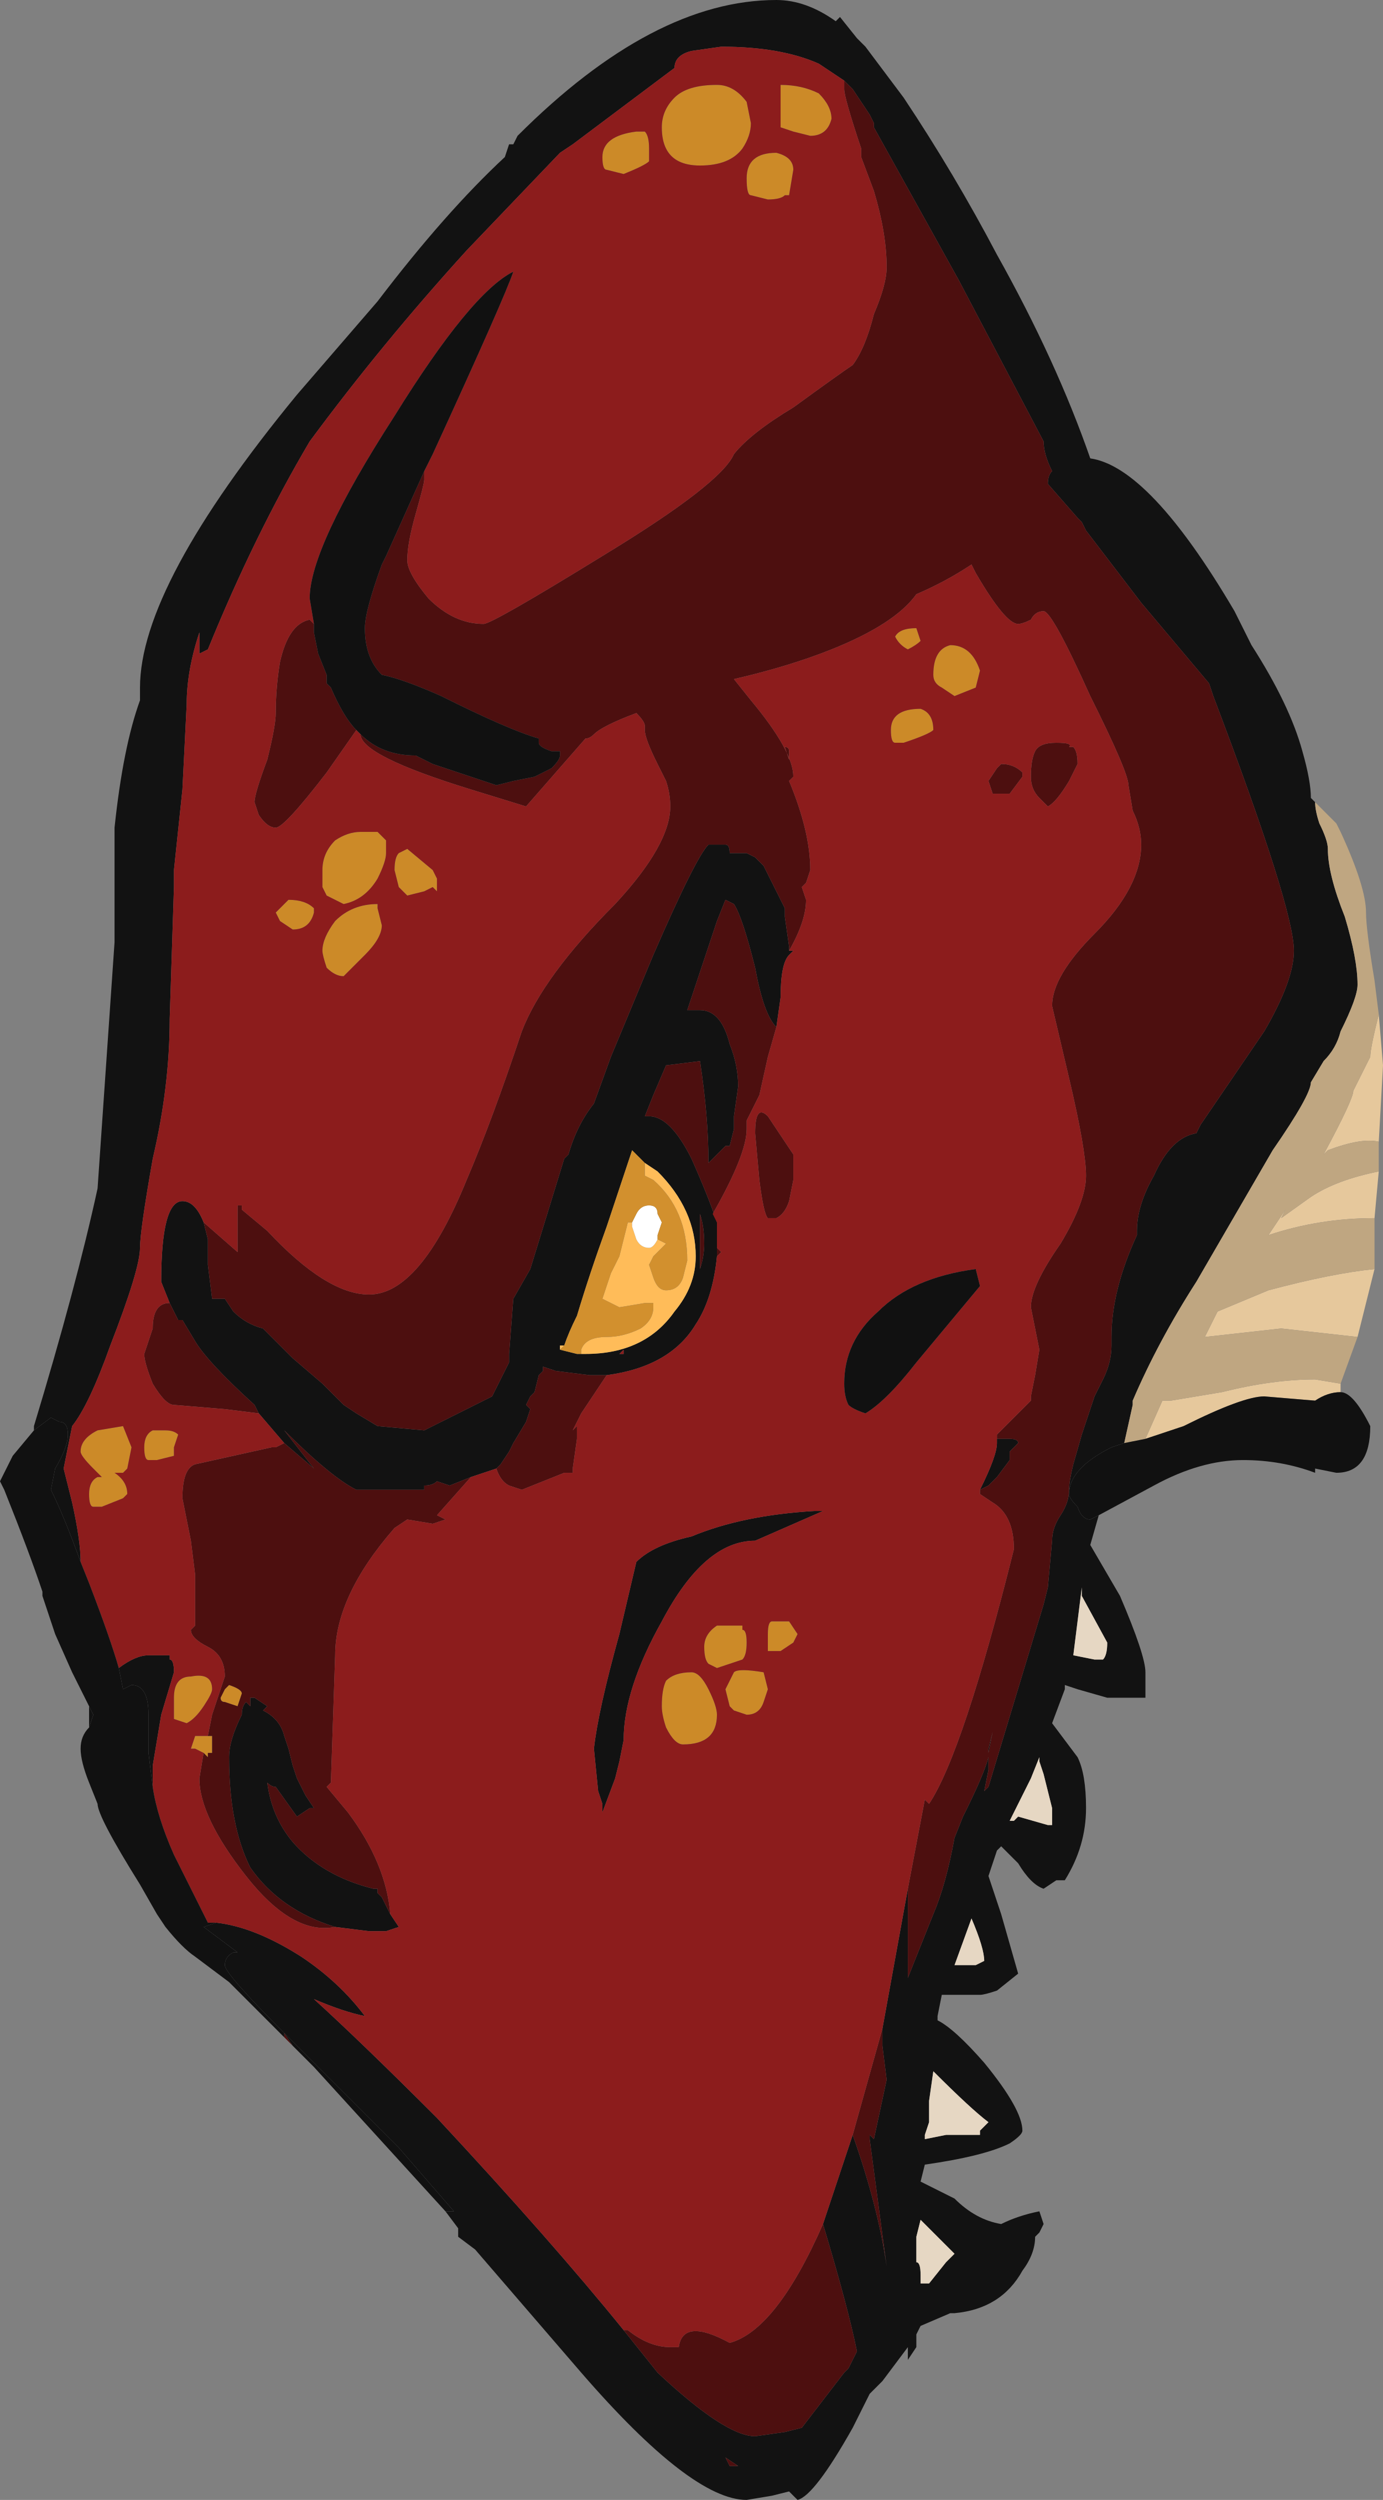 <?xml version="1.0" encoding="UTF-8" standalone="no"?>
<svg xmlns:ffdec="https://www.free-decompiler.com/flash" xmlns:xlink="http://www.w3.org/1999/xlink" ffdec:objectType="shape" height="29.45px" width="16.3px" xmlns="http://www.w3.org/2000/svg">
  <rect width="100%" height="100%" fill="#808080" stroke="none"/>
  <g transform="matrix(1.0, 0.0, 0.0, 1.0, 9.15, 27.55)">
    <path d="M-8.75 -10.7 L-8.75 -10.75 Q-8.25 -12.4 -8.0 -13.55 L-7.8 -16.45 -7.8 -17.8 Q-7.7 -18.75 -7.5 -19.3 L-7.5 -19.45 Q-7.5 -20.65 -5.65 -22.9 L-4.7 -24.0 Q-3.9 -25.05 -3.2 -25.7 L-3.15 -25.85 -3.1 -25.85 -3.05 -25.95 Q-1.45 -27.55 0.0 -27.55 0.35 -27.55 0.7 -27.3 L0.75 -27.35 0.95 -27.1 1.05 -27.0 1.5 -26.4 Q2.1 -25.5 2.6 -24.55 3.3 -23.3 3.7 -22.15 4.4 -22.05 5.4 -20.35 L5.6 -19.95 Q6.05 -19.25 6.2 -18.7 6.3 -18.35 6.3 -18.15 L6.35 -18.1 Q6.35 -18.0 6.4 -17.85 6.5 -17.65 6.5 -17.55 6.5 -17.25 6.7 -16.75 6.85 -16.25 6.85 -15.95 6.85 -15.8 6.65 -15.4 6.6 -15.2 6.45 -15.05 L6.3 -14.8 Q6.3 -14.65 5.85 -14.0 L4.95 -12.45 Q4.5 -11.75 4.2 -11.05 L4.2 -11.0 4.1 -10.55 3.95 -10.5 Q3.45 -10.25 3.45 -9.95 3.45 -9.9 3.55 -9.8 3.6 -9.65 3.7 -9.65 L3.8 -9.7 3.7 -9.35 4.05 -8.75 Q4.35 -8.05 4.35 -7.85 L4.35 -7.55 3.9 -7.55 3.55 -7.65 3.4 -7.7 3.4 -7.65 3.25 -7.25 3.55 -6.85 Q3.65 -6.65 3.65 -6.25 3.65 -5.8 3.4 -5.4 L3.3 -5.4 3.15 -5.3 Q3.0 -5.35 2.85 -5.6 L2.65 -5.8 2.6 -5.75 2.5 -5.45 2.65 -5.0 2.85 -4.3 2.6 -4.1 Q2.45 -4.05 2.4 -4.05 L1.95 -4.05 1.9 -3.8 1.9 -3.75 Q2.1 -3.65 2.45 -3.25 2.9 -2.7 2.9 -2.45 2.9 -2.4 2.75 -2.3 2.45 -2.15 1.75 -2.05 L1.7 -1.85 2.1 -1.65 Q2.35 -1.4 2.65 -1.35 2.85 -1.45 3.1 -1.5 L3.15 -1.35 3.1 -1.25 3.05 -1.2 Q3.05 -1.0 2.9 -0.8 2.65 -0.35 2.1 -0.3 L2.05 -0.3 1.7 -0.15 1.65 -0.05 1.65 0.1 1.55 0.25 1.55 0.1 1.25 0.5 1.1 0.65 0.9 1.05 Q0.45 1.85 0.25 1.9 L0.15 1.8 -0.05 1.85 -0.35 1.9 Q-1.0 1.9 -2.3 0.4 L-3.55 -1.05 -3.75 -1.2 Q-3.75 -1.25 -3.75 -1.3 L-3.9 -1.5 -3.8 -1.5 -4.45 -2.25 -5.8 -3.6 Q-6.5 -4.3 -6.5 -4.4 -6.5 -4.5 -6.4 -4.55 L-6.35 -4.55 -6.75 -4.85 -6.6 -4.9 Q-6.15 -4.85 -5.6 -4.5 -5.15 -4.2 -4.85 -3.8 -5.1 -3.85 -5.45 -4.0 -4.9 -3.5 -4.0 -2.6 -2.65 -1.15 -1.8 -0.1 L-1.4 0.4 Q-0.6 1.15 -0.25 1.15 L0.1 1.1 0.3 1.05 0.8 0.4 0.85 0.35 0.95 0.15 Q0.85 -0.35 0.55 -1.35 L0.9 -2.4 Q1.2 -1.55 1.3 -0.85 L1.1 -2.35 1.1 -2.4 1.15 -2.35 1.3 -3.05 1.25 -3.45 1.25 -3.65 1.55 -5.3 1.55 -4.25 1.85 -5.0 Q2.0 -5.35 2.1 -5.9 L2.2 -6.15 Q2.45 -6.65 2.5 -6.85 L2.5 -6.7 2.45 -6.45 2.5 -6.5 3.15 -8.65 3.2 -8.85 3.25 -9.4 Q3.25 -9.55 3.35 -9.7 3.45 -9.85 3.45 -10.0 3.45 -10.1 3.5 -10.3 L3.6 -10.65 3.75 -11.1 3.85 -11.3 Q3.95 -11.5 3.95 -11.7 L3.95 -11.8 Q3.95 -12.35 4.25 -13.0 L4.25 -13.05 Q4.25 -13.35 4.45 -13.7 4.65 -14.15 4.95 -14.2 L5.0 -14.3 5.75 -15.4 Q6.1 -16.0 6.1 -16.35 6.1 -16.85 5.15 -19.35 L5.1 -19.5 4.3 -20.45 3.65 -21.3 3.6 -21.4 3.55 -21.45 3.2 -21.85 Q3.2 -21.95 3.25 -22.0 3.15 -22.2 3.15 -22.35 L2.15 -24.25 1.15 -26.05 1.15 -26.1 1.1 -26.2 0.9 -26.5 0.8 -26.6 0.5 -26.8 Q0.05 -27.0 -0.65 -27.0 L-1.0 -26.95 Q-1.2 -26.9 -1.2 -26.75 L-2.4 -25.85 -2.55 -25.75 -3.65 -24.6 Q-4.65 -23.5 -5.5 -22.35 -6.15 -21.25 -6.7 -19.9 L-6.8 -19.85 -6.8 -20.1 Q-6.95 -19.65 -6.95 -19.25 L-7.0 -18.25 -7.1 -17.3 -7.1 -17.1 -7.15 -15.55 Q-7.15 -14.75 -7.35 -13.9 -7.5 -13.05 -7.5 -12.85 -7.5 -12.6 -7.85 -11.7 -8.1 -11.0 -8.3 -10.75 L-8.4 -10.25 -8.3 -9.85 Q-8.2 -9.4 -8.2 -9.15 -8.4 -9.7 -8.55 -10.0 L-8.5 -10.25 Q-8.35 -10.5 -8.35 -10.65 -8.35 -10.8 -8.45 -10.8 L-8.55 -10.85 -8.75 -10.7 M-6.75 -13.15 L-6.7 -12.95 -6.7 -12.65 -6.65 -12.25 -6.5 -12.25 -6.4 -12.1 Q-6.25 -11.95 -6.05 -11.9 L-5.7 -11.55 -5.35 -11.25 -5.1 -11.0 -4.95 -10.9 -4.7 -10.75 -4.15 -10.7 -3.35 -11.1 -3.15 -11.5 -3.15 -11.6 -3.1 -12.25 -2.9 -12.6 -2.5 -13.9 -2.45 -13.95 Q-2.35 -14.3 -2.15 -14.55 L-1.95 -15.1 -1.45 -16.3 Q-0.95 -17.45 -0.8 -17.6 L-0.6 -17.6 Q-0.55 -17.6 -0.55 -17.5 L-0.35 -17.5 -0.25 -17.45 -0.15 -17.35 0.1 -16.85 0.1 -16.75 0.15 -16.4 0.15 -16.35 0.2 -16.35 0.15 -16.3 Q0.05 -16.2 0.05 -15.8 L0.0 -15.45 Q-0.15 -15.6 -0.25 -16.15 -0.4 -16.75 -0.5 -16.9 L-0.6 -16.95 -0.7 -16.7 -1.05 -15.65 -0.9 -15.65 Q-0.65 -15.65 -0.55 -15.25 -0.45 -15.0 -0.45 -14.75 L-0.5 -14.4 -0.5 -14.25 -0.55 -14.05 -0.6 -14.05 -0.65 -14.0 Q-0.75 -13.9 -0.8 -13.85 -0.8 -14.4 -0.9 -15.05 L-1.3 -15.0 -1.45 -14.65 -1.55 -14.4 -1.5 -14.4 Q-1.25 -14.4 -1.0 -13.9 -0.8 -13.45 -0.7 -13.15 L-0.7 -12.85 -0.7 -12.75 Q-0.75 -12.25 -0.95 -11.95 -1.25 -11.45 -2.0 -11.35 L-2.2 -11.35 -2.6 -11.4 -2.75 -11.45 -2.75 -11.4 -2.8 -11.35 -2.85 -11.15 -2.9 -11.1 -2.95 -11.0 -2.9 -10.95 -2.95 -10.8 -3.1 -10.55 -3.15 -10.45 -3.25 -10.3 -3.3 -10.25 -3.6 -10.15 -3.85 -10.05 -4.0 -10.1 Q-4.05 -10.05 -4.15 -10.05 L-4.15 -10.0 -4.95 -10.0 Q-5.25 -10.15 -5.8 -10.7 L-5.45 -10.25 -5.8 -10.55 -6.1 -10.9 -6.15 -11.0 Q-6.7 -11.5 -6.85 -11.75 L-7.0 -12.0 -7.05 -12.0 -7.15 -12.2 -7.25 -12.45 Q-7.25 -13.4 -7.0 -13.4 -6.85 -13.4 -6.75 -13.15 M2.6 -10.55 L2.6 -10.6 2.75 -10.6 Q2.85 -10.6 2.85 -10.55 L2.75 -10.45 2.75 -10.35 2.6 -10.15 2.5 -10.05 2.4 -10.0 Q2.6 -10.4 2.6 -10.55 M0.55 -9.75 L-0.25 -9.4 Q-0.85 -9.4 -1.35 -8.45 -1.8 -7.65 -1.8 -7.05 L-1.85 -6.8 -1.9 -6.6 -2.05 -6.2 -2.05 -6.3 -2.1 -6.45 -2.15 -6.95 Q-2.1 -7.4 -1.85 -8.3 L-1.65 -9.15 Q-1.45 -9.35 -1.0 -9.45 -0.4 -9.7 0.45 -9.75 L0.55 -9.75 M3.9 -8.2 L3.6 -8.75 3.6 -8.85 3.5 -8.05 3.75 -8.0 3.85 -8.0 Q3.9 -8.05 3.9 -8.2 M3.1 -6.8 L3.1 -6.85 3.0 -6.6 2.75 -6.1 2.8 -6.1 2.85 -6.15 3.2 -6.05 3.25 -6.05 3.25 -6.25 3.15 -6.65 3.1 -6.8 M2.5 -6.9 L2.5 -6.95 2.55 -7.15 2.5 -6.9 M2.3 -4.95 L2.1 -4.4 2.35 -4.4 2.45 -4.45 Q2.45 -4.6 2.3 -4.95 M1.85 -3.15 L1.8 -2.8 1.8 -2.55 1.75 -2.4 1.75 -2.35 2.0 -2.4 2.4 -2.4 2.4 -2.45 2.5 -2.55 Q2.3 -2.7 1.85 -3.15 M2.1 -1.0 Q1.95 -1.15 1.75 -1.35 L1.7 -1.4 1.65 -1.2 1.65 -0.9 Q1.7 -0.9 1.7 -0.75 L1.7 -0.65 1.8 -0.65 2.0 -0.9 2.1 -1.0 M-1.55 -13.85 L-1.7 -14.0 -2.0 -13.1 Q-2.2 -12.55 -2.35 -12.05 -2.45 -11.85 -2.5 -11.7 L-2.55 -11.7 -2.55 -11.65 -2.35 -11.6 -2.3 -11.6 -2.25 -11.6 Q-1.55 -11.6 -1.2 -12.1 -0.95 -12.4 -0.95 -12.75 -0.95 -13.3 -1.4 -13.75 L-1.55 -13.85 M-0.9 -12.6 Q-0.85 -12.75 -0.85 -12.9 -0.85 -13.1 -0.9 -13.25 L-0.9 -12.6 M-4.55 -5.0 L-4.45 -4.85 -4.6 -4.8 -4.8 -4.8 -5.2 -4.85 Q-5.85 -5.05 -6.2 -5.55 -6.45 -6.05 -6.45 -6.85 -6.45 -7.05 -6.3 -7.35 -6.3 -7.45 -6.25 -7.5 L-6.2 -7.45 -6.2 -7.55 -6.15 -7.55 -6.0 -7.45 -6.05 -7.4 Q-5.85 -7.3 -5.8 -7.1 L-5.75 -6.95 -5.7 -6.75 -5.65 -6.6 -5.55 -6.4 -5.45 -6.25 -5.5 -6.25 -5.65 -6.15 -5.9 -6.5 Q-5.95 -6.5 -6.0 -6.55 -5.95 -6.15 -5.7 -5.85 -5.35 -5.45 -4.75 -5.3 L-4.7 -5.3 -4.7 -5.25 -4.65 -5.2 -4.55 -5.0 M-1.8 -11.65 L-1.85 -11.6 -1.8 -11.6 -1.8 -11.65 M-7.75 -7.9 Q-7.55 -8.05 -7.4 -8.05 L-7.15 -8.05 -7.15 -8.0 Q-7.1 -8.0 -7.1 -7.85 L-7.25 -7.35 -7.35 -6.75 -7.35 -6.5 -7.4 -6.9 -7.4 -7.35 Q-7.4 -7.7 -7.6 -7.7 L-7.7 -7.65 -7.75 -7.9 M-8.1 -7.45 L-8.05 -7.35 -8.1 -7.2 -8.1 -7.45 M-1.15 0.1 L-1.15 0.1 M-0.6 1.4 L-0.55 1.5 -0.45 1.5 -0.6 1.4" fill="#121212" fill-rule="evenodd" stroke="none"/>
    <path d="M0.2 -26.0 L0.05 -26.05 0.05 -26.1 Q0.05 -26.15 0.05 -26.3 L0.05 -26.55 Q0.3 -26.55 0.5 -26.45 0.65 -26.3 0.65 -26.15 0.6 -25.95 0.4 -25.95 L0.2 -26.0 M0.15 -25.25 L0.1 -25.25 Q0.05 -25.2 -0.1 -25.2 L-0.3 -25.25 Q-0.35 -25.25 -0.35 -25.45 -0.35 -25.75 0.0 -25.75 0.2 -25.7 0.2 -25.55 L0.15 -25.25 M1.85 -19.6 Q1.85 -19.9 2.05 -19.95 2.3 -19.95 2.4 -19.65 L2.35 -19.45 2.1 -19.35 1.95 -19.45 Q1.85 -19.5 1.85 -19.6 M1.7 -20.0 Q1.65 -19.95 1.55 -19.9 1.45 -19.95 1.4 -20.05 1.45 -20.15 1.65 -20.15 L1.7 -20.0 M1.35 -18.95 Q1.35 -19.2 1.7 -19.2 1.85 -19.15 1.85 -18.95 1.8 -18.9 1.5 -18.8 L1.4 -18.8 Q1.35 -18.8 1.35 -18.95 M0.25 -8.3 L0.2 -8.2 0.05 -8.1 -0.1 -8.1 -0.1 -8.3 Q-0.1 -8.45 -0.05 -8.45 L0.15 -8.45 0.25 -8.3 M-1.5 -25.65 Q-1.55 -25.6 -1.8 -25.5 L-2.0 -25.55 Q-2.05 -25.55 -2.05 -25.7 -2.05 -25.95 -1.65 -26.0 L-1.55 -26.0 Q-1.5 -25.95 -1.5 -25.8 L-1.5 -25.65 M-1.3 -25.8 Q-1.35 -25.9 -1.35 -26.05 -1.35 -26.25 -1.2 -26.4 -1.05 -26.55 -0.7 -26.55 -0.5 -26.55 -0.35 -26.35 L-0.3 -26.1 Q-0.3 -25.95 -0.4 -25.8 -0.55 -25.6 -0.9 -25.6 -1.2 -25.6 -1.3 -25.8 M-5.9 -16.8 L-5.75 -16.95 Q-5.55 -16.95 -5.45 -16.85 L-5.45 -16.8 Q-5.5 -16.6 -5.7 -16.6 L-5.85 -16.7 -5.9 -16.8 M-4.65 -17.7 L-4.6 -17.65 -4.6 -17.5 Q-4.6 -17.4 -4.7 -17.2 -4.85 -16.95 -5.1 -16.9 L-5.3 -17.0 -5.35 -17.1 -5.35 -17.3 Q-5.35 -17.5 -5.2 -17.65 -5.05 -17.75 -4.9 -17.75 L-4.7 -17.75 -4.65 -17.7 M-4.0 -17.2 L-4.0 -17.05 -4.05 -17.1 -4.15 -17.05 -4.35 -17.0 -4.45 -17.1 -4.5 -17.3 Q-4.5 -17.45 -4.45 -17.5 L-4.35 -17.55 -4.05 -17.3 -4.0 -17.2 M-4.7 -16.85 L-4.65 -16.65 Q-4.65 -16.5 -4.85 -16.3 L-5.1 -16.05 Q-5.2 -16.05 -5.3 -16.15 -5.35 -16.3 -5.35 -16.35 -5.35 -16.5 -5.2 -16.7 -5.0 -16.9 -4.7 -16.9 L-4.7 -16.85 M-6.75 -6.9 L-6.85 -6.95 -6.9 -6.95 -6.85 -7.1 -6.7 -7.1 -6.65 -7.1 Q-6.65 -7.15 -6.65 -7.0 L-6.65 -6.9 -6.7 -6.9 -6.7 -6.85 -6.75 -6.9 M-0.35 -8.2 Q-0.35 -8.05 -0.4 -8.0 L-0.7 -7.9 -0.8 -7.95 Q-0.85 -8.0 -0.85 -8.15 -0.85 -8.3 -0.7 -8.4 L-0.4 -8.4 -0.4 -8.35 Q-0.35 -8.35 -0.35 -8.2 M-1.0 -7.85 Q-0.9 -7.85 -0.8 -7.65 -0.7 -7.45 -0.7 -7.35 -0.7 -7.0 -1.1 -7.0 -1.2 -7.0 -1.3 -7.2 -1.35 -7.35 -1.35 -7.45 -1.35 -7.65 -1.3 -7.75 -1.2 -7.85 -1.0 -7.85 M-0.15 -7.85 L-0.1 -7.65 -0.15 -7.5 Q-0.2 -7.35 -0.35 -7.35 L-0.5 -7.4 -0.55 -7.45 -0.6 -7.65 -0.5 -7.85 Q-0.45 -7.9 -0.15 -7.85 M-7.7 -10.75 L-7.6 -10.5 -7.65 -10.25 -7.7 -10.2 -7.8 -10.2 Q-7.65 -10.1 -7.65 -9.95 L-7.7 -9.9 -7.95 -9.8 -8.05 -9.8 Q-8.1 -9.8 -8.1 -9.95 -8.1 -10.1 -8.0 -10.15 L-7.95 -10.15 -8.05 -10.25 Q-8.2 -10.4 -8.2 -10.45 -8.2 -10.6 -8.0 -10.7 L-7.7 -10.75 M-7.05 -10.65 L-7.1 -10.5 -7.1 -10.4 -7.3 -10.35 -7.4 -10.35 Q-7.45 -10.35 -7.45 -10.5 -7.45 -10.65 -7.35 -10.7 L-7.2 -10.7 Q-7.1 -10.7 -7.05 -10.65 M-6.9 -7.8 Q-6.65 -7.85 -6.65 -7.65 -6.65 -7.6 -6.75 -7.45 -6.85 -7.3 -6.95 -7.25 L-7.1 -7.3 -7.1 -7.55 Q-7.1 -7.8 -6.9 -7.8 M-6.3 -7.6 L-6.35 -7.45 -6.5 -7.5 Q-6.55 -7.5 -6.55 -7.55 L-6.5 -7.65 -6.45 -7.7 Q-6.3 -7.65 -6.3 -7.6" fill="#cc8a28" fill-rule="evenodd" stroke="none"/>
    <path d="M-1.4 -12.95 L-1.3 -12.9 -1.45 -12.75 -1.5 -12.65 -1.45 -12.5 Q-1.4 -12.35 -1.3 -12.35 -1.15 -12.35 -1.1 -12.5 L-1.05 -12.7 Q-1.05 -13.3 -1.45 -13.65 L-1.55 -13.7 -1.55 -13.85 -1.4 -13.75 Q-0.95 -13.3 -0.95 -12.75 -0.95 -12.4 -1.2 -12.1 -1.55 -11.6 -2.25 -11.6 L-2.3 -11.6 -2.3 -11.65 Q-2.25 -11.8 -2.0 -11.8 -1.8 -11.8 -1.6 -11.9 -1.45 -12.0 -1.45 -12.15 L-1.45 -12.2 -1.55 -12.2 -1.85 -12.15 -2.05 -12.25 -1.95 -12.55 -1.85 -12.75 -1.75 -13.15 -1.7 -13.15 -1.7 -13.1 -1.65 -12.95 Q-1.6 -12.85 -1.5 -12.85 -1.45 -12.85 -1.4 -12.95 M-2.5 -11.7 L-2.55 -11.65 -2.55 -11.7 -2.5 -11.7" fill="#ffbc59" fill-rule="evenodd" stroke="none"/>
    <path d="M-1.7 -13.15 L-1.65 -13.25 Q-1.6 -13.35 -1.5 -13.35 -1.4 -13.35 -1.4 -13.25 L-1.35 -13.15 -1.4 -13.0 -1.4 -12.95 Q-1.45 -12.85 -1.5 -12.85 -1.6 -12.85 -1.65 -12.95 L-1.7 -13.1 -1.7 -13.15" fill="#ffffff" fill-rule="evenodd" stroke="none"/>
    <path d="M0.8 -26.6 L0.9 -26.5 1.1 -26.2 1.15 -26.1 1.15 -26.05 2.15 -24.25 3.15 -22.35 Q3.15 -22.2 3.25 -22.0 3.2 -21.95 3.2 -21.85 L3.55 -21.45 3.6 -21.4 3.65 -21.3 4.3 -20.45 5.1 -19.5 5.15 -19.35 Q6.1 -16.85 6.1 -16.35 6.1 -16.0 5.75 -15.4 L5.0 -14.3 4.95 -14.2 Q4.65 -14.15 4.45 -13.7 4.25 -13.35 4.25 -13.05 L4.25 -13.0 Q3.95 -12.35 3.95 -11.8 L3.95 -11.7 Q3.95 -11.5 3.85 -11.3 L3.75 -11.1 3.6 -10.65 3.5 -10.3 Q3.45 -10.1 3.45 -10.0 3.45 -9.85 3.35 -9.7 3.25 -9.55 3.25 -9.4 L3.2 -8.85 3.15 -8.65 2.5 -6.5 2.45 -6.45 2.5 -6.7 2.5 -6.85 Q2.45 -6.65 2.2 -6.15 L2.1 -5.9 Q2.0 -5.35 1.85 -5.0 L1.55 -4.25 1.55 -5.3 1.75 -6.35 1.8 -6.3 Q2.2 -6.9 2.8 -9.3 2.8 -9.7 2.55 -9.85 L2.4 -9.95 2.4 -10.0 2.5 -10.05 2.6 -10.15 2.75 -10.35 2.75 -10.45 2.85 -10.55 Q2.85 -10.6 2.75 -10.6 L2.6 -10.6 2.6 -10.55 2.6 -10.65 3.0 -11.05 3.0 -11.1 3.05 -11.35 3.1 -11.65 3.0 -12.15 Q3.0 -12.4 3.35 -12.9 3.65 -13.4 3.65 -13.7 3.65 -14.0 3.45 -14.85 L3.25 -15.7 Q3.25 -16.05 3.75 -16.55 4.3 -17.1 4.3 -17.6 4.3 -17.8 4.2 -18.0 L4.15 -18.3 Q4.15 -18.45 3.7 -19.35 3.25 -20.35 3.15 -20.35 3.05 -20.35 3.0 -20.25 2.9 -20.2 2.85 -20.2 2.7 -20.2 2.35 -20.8 L2.3 -20.9 Q2.0 -20.7 1.65 -20.55 1.4 -20.2 0.65 -19.9 0.15 -19.7 -0.5 -19.55 L-0.3 -19.3 Q0.2 -18.7 0.2 -18.4 L0.15 -18.35 Q0.4 -17.75 0.4 -17.3 L0.35 -17.15 0.3 -17.1 0.35 -16.95 Q0.35 -16.7 0.15 -16.35 L0.15 -16.4 0.1 -16.75 0.1 -16.85 -0.15 -17.35 -0.25 -17.45 -0.35 -17.5 -0.55 -17.5 Q-0.55 -17.6 -0.6 -17.6 L-0.8 -17.6 Q-0.95 -17.45 -1.45 -16.3 L-1.95 -15.1 -2.15 -14.55 Q-2.35 -14.3 -2.45 -13.95 L-2.5 -13.9 -2.9 -12.6 -3.1 -12.25 -3.15 -11.6 -3.15 -11.5 -3.35 -11.1 -4.15 -10.7 -4.7 -10.75 -4.95 -10.9 -5.1 -11.0 -5.35 -11.25 -5.7 -11.55 -6.05 -11.9 Q-6.25 -11.95 -6.4 -12.1 L-6.5 -12.25 -6.65 -12.25 -6.7 -12.65 -6.7 -12.95 -6.75 -13.15 -6.35 -12.8 -6.35 -13.35 -6.3 -13.35 -6.3 -13.3 -6.0 -13.05 Q-5.3 -12.3 -4.8 -12.3 -4.2 -12.3 -3.65 -13.65 -3.35 -14.35 -3.0 -15.4 -2.75 -16.05 -1.9 -16.9 -1.25 -17.6 -1.25 -18.05 -1.25 -18.2 -1.3 -18.35 L-1.4 -18.55 Q-1.55 -18.85 -1.55 -18.95 L-1.55 -19.0 Q-1.55 -19.05 -1.65 -19.15 -2.05 -19.0 -2.15 -18.9 -2.2 -18.85 -2.25 -18.85 L-2.95 -18.05 -3.6 -18.25 Q-4.9 -18.65 -4.9 -18.9 -4.65 -18.65 -4.25 -18.65 L-4.05 -18.55 -3.3 -18.3 -3.1 -18.35 -2.85 -18.4 -2.65 -18.5 Q-2.55 -18.6 -2.55 -18.65 L-2.55 -18.7 -2.65 -18.7 Q-2.8 -18.75 -2.8 -18.8 L-2.8 -18.85 Q-3.15 -18.95 -3.95 -19.35 -4.4 -19.55 -4.65 -19.6 -4.85 -19.8 -4.85 -20.15 -4.85 -20.35 -4.65 -20.9 L-4.6 -21.0 -4.15 -22.0 Q-4.15 -21.95 -4.15 -21.9 -4.15 -21.85 -4.25 -21.5 -4.35 -21.15 -4.35 -20.95 -4.35 -20.8 -4.1 -20.5 -3.8 -20.2 -3.45 -20.2 -3.35 -20.2 -2.05 -21.0 -0.65 -21.85 -0.5 -22.2 -0.3 -22.45 0.2 -22.75 0.75 -23.15 0.9 -23.25 1.05 -23.45 1.15 -23.85 1.3 -24.2 1.3 -24.4 1.3 -24.8 1.15 -25.3 L1.0 -25.7 1.0 -25.8 Q0.8 -26.4 0.8 -26.5 L0.8 -26.6 M1.25 -3.65 L1.25 -3.45 1.3 -3.05 1.15 -2.35 1.1 -2.4 1.1 -2.35 1.3 -0.85 Q1.2 -1.55 0.9 -2.4 L1.25 -3.65 M0.55 -1.35 Q0.85 -0.35 0.95 0.15 L0.85 0.35 0.8 0.4 0.3 1.05 0.1 1.1 -0.25 1.15 Q-0.6 1.15 -1.4 0.4 L-1.8 -0.1 -1.75 -0.1 Q-1.5 0.1 -1.25 0.1 L-1.15 0.1 Q-1.1 -0.25 -0.55 0.05 0.0 -0.1 0.55 -1.35 M3.45 -18.75 L3.5 -18.75 Q3.55 -18.7 3.55 -18.55 L3.45 -18.35 Q3.3 -18.1 3.2 -18.05 L3.1 -18.15 Q3.0 -18.25 3.0 -18.4 3.0 -18.6 3.05 -18.7 3.1 -18.8 3.3 -18.8 3.5 -18.8 3.45 -18.75 M0.15 -18.7 L0.15 -18.6 0.1 -18.75 Q0.15 -18.75 0.15 -18.7 M2.6 -18.5 L2.65 -18.55 Q2.8 -18.55 2.9 -18.45 L2.9 -18.4 2.75 -18.2 2.55 -18.2 2.5 -18.35 2.6 -18.5 M0.0 -13.2 L-0.1 -13.2 Q-0.15 -13.25 -0.2 -13.65 L-0.25 -14.2 Q-0.25 -14.55 -0.1 -14.4 L0.2 -13.95 0.2 -13.65 0.15 -13.4 Q0.1 -13.25 0.0 -13.2 M2.5 -6.9 L2.55 -7.15 2.5 -6.95 2.5 -6.9 M-5.45 -20.2 L-5.45 -20.1 -5.4 -19.85 -5.3 -19.6 -5.3 -19.5 -5.25 -19.45 Q-5.1 -19.1 -4.95 -18.95 L-5.3 -18.45 Q-5.8 -17.8 -5.9 -17.8 -6.0 -17.8 -6.1 -17.95 L-6.15 -18.1 Q-6.15 -18.2 -6.0 -18.6 -5.9 -19.0 -5.9 -19.15 -5.9 -19.45 -5.85 -19.75 -5.75 -20.2 -5.5 -20.25 L-5.45 -20.2 M-0.7 -13.15 Q-0.8 -13.45 -1.0 -13.9 -1.25 -14.4 -1.5 -14.4 L-1.55 -14.4 -1.45 -14.65 -1.3 -15.0 -0.9 -15.05 Q-0.8 -14.4 -0.8 -13.85 -0.75 -13.9 -0.65 -14.0 L-0.6 -14.05 -0.55 -14.05 -0.5 -14.25 -0.5 -14.4 -0.45 -14.75 Q-0.45 -15.0 -0.55 -15.25 -0.65 -15.65 -0.9 -15.65 L-1.05 -15.65 -0.7 -16.7 -0.6 -16.95 -0.5 -16.9 Q-0.4 -16.75 -0.25 -16.15 -0.15 -15.6 0.0 -15.45 L-0.1 -15.1 -0.2 -14.65 -0.35 -14.35 -0.35 -14.25 Q-0.35 -13.95 -0.75 -13.25 L-0.7 -13.15 M-0.9 -12.6 L-0.9 -13.25 Q-0.85 -13.1 -0.85 -12.9 -0.85 -12.75 -0.9 -12.6 M-0.7 -12.85 L-0.65 -12.8 -0.7 -12.75 -0.7 -12.85 M-2.0 -11.35 L-2.3 -10.9 -2.4 -10.7 -2.35 -10.75 -2.35 -10.6 -2.4 -10.25 -2.4 -10.2 -2.5 -10.2 -3.0 -10.0 -3.15 -10.05 Q-3.25 -10.1 -3.3 -10.25 L-3.25 -10.3 -3.15 -10.45 -3.1 -10.55 -2.95 -10.8 -2.9 -10.95 -2.95 -11.0 -2.9 -11.1 -2.85 -11.15 -2.8 -11.35 -2.75 -11.4 -2.75 -11.45 -2.6 -11.4 -2.2 -11.35 -2.0 -11.35 M-3.6 -10.15 L-4.0 -9.7 -3.9 -9.65 -4.05 -9.6 -4.35 -9.65 -4.5 -9.55 Q-5.2 -8.75 -5.2 -8.05 L-5.25 -6.55 -5.3 -6.5 -5.05 -6.2 Q-4.6 -5.6 -4.55 -5.0 L-4.65 -5.2 -4.7 -5.25 -4.7 -5.3 -4.75 -5.3 Q-5.35 -5.45 -5.7 -5.85 -5.95 -6.15 -6.0 -6.55 -5.95 -6.5 -5.9 -6.5 L-5.65 -6.15 -5.5 -6.25 -5.45 -6.25 -5.55 -6.4 -5.65 -6.6 -5.7 -6.75 -5.75 -6.95 -5.8 -7.1 Q-5.85 -7.3 -6.05 -7.4 L-6.0 -7.45 -6.15 -7.55 -6.2 -7.55 -6.2 -7.45 -6.25 -7.5 Q-6.3 -7.45 -6.3 -7.35 -6.45 -7.05 -6.45 -6.85 -6.45 -6.05 -6.2 -5.55 -5.85 -5.05 -5.2 -4.85 -5.7 -4.75 -6.25 -5.45 -6.8 -6.15 -6.8 -6.6 L-6.75 -6.9 -6.7 -6.85 -6.7 -6.9 -6.65 -6.9 -6.65 -7.0 Q-6.65 -7.15 -6.65 -7.1 L-6.7 -7.1 -6.65 -7.35 -6.5 -7.8 Q-6.5 -8.05 -6.7 -8.15 -6.9 -8.25 -6.9 -8.35 L-6.85 -8.4 -6.85 -9.0 -6.9 -9.4 -7.0 -9.9 Q-7.0 -10.25 -6.85 -10.3 L-5.95 -10.5 -5.9 -10.5 -5.8 -10.55 -5.45 -10.25 -5.8 -10.7 Q-5.25 -10.15 -4.95 -10.0 L-4.15 -10.0 -4.15 -10.05 Q-4.05 -10.05 -4.0 -10.1 L-3.85 -10.05 -3.6 -10.15 M-6.1 -10.9 L-6.5 -10.95 -7.1 -11.0 Q-7.2 -11.0 -7.35 -11.25 -7.45 -11.5 -7.45 -11.6 L-7.35 -11.9 Q-7.35 -12.2 -7.15 -12.2 L-7.05 -12.0 -7.0 -12.0 -6.85 -11.75 Q-6.7 -11.5 -6.15 -11.0 L-6.1 -10.9 M-2.55 -10.6 L-2.55 -10.6 M-5.8 -3.55 L-5.8 -3.6 -5.7 -3.45 -5.8 -3.55 M-6.3 -7.6 Q-6.3 -7.65 -6.45 -7.7 L-6.5 -7.65 -6.55 -7.55 Q-6.55 -7.5 -6.5 -7.5 L-6.35 -7.45 -6.3 -7.6 M-0.6 1.4 L-0.45 1.5 -0.55 1.5 -0.6 1.4 M-1.15 0.1 L-1.15 0.1" fill="#4d0f0f" fill-rule="evenodd" stroke="none"/>
    <path d="M-8.2 -9.15 Q-8.2 -9.4 -8.3 -9.85 L-8.4 -10.25 -8.3 -10.75 Q-8.1 -11.0 -7.85 -11.7 -7.5 -12.6 -7.5 -12.85 -7.5 -13.05 -7.35 -13.9 -7.15 -14.75 -7.15 -15.55 L-7.1 -17.1 -7.1 -17.3 -7.0 -18.25 -6.95 -19.25 Q-6.95 -19.65 -6.8 -20.1 L-6.8 -19.85 -6.7 -19.9 Q-6.15 -21.25 -5.5 -22.35 -4.65 -23.5 -3.65 -24.6 L-2.55 -25.75 -2.4 -25.85 -1.2 -26.75 Q-1.2 -26.9 -1.0 -26.95 L-0.65 -27.0 Q0.05 -27.0 0.5 -26.8 L0.8 -26.6 0.8 -26.5 Q0.8 -26.4 1.0 -25.8 L1.0 -25.7 1.15 -25.3 Q1.3 -24.8 1.3 -24.4 1.3 -24.2 1.15 -23.85 1.05 -23.45 0.9 -23.25 0.75 -23.15 0.2 -22.75 -0.3 -22.45 -0.5 -22.2 -0.65 -21.85 -2.05 -21.0 -3.35 -20.2 -3.45 -20.2 -3.8 -20.2 -4.1 -20.5 -4.35 -20.8 -4.35 -20.95 -4.35 -21.15 -4.25 -21.5 -4.15 -21.85 -4.15 -21.9 -4.15 -21.95 -4.15 -22.0 L-4.05 -22.2 Q-3.2 -24.05 -3.1 -24.35 -3.6 -24.1 -4.5 -22.65 -5.5 -21.1 -5.5 -20.5 L-5.45 -20.2 -5.5 -20.25 Q-5.75 -20.2 -5.85 -19.75 -5.9 -19.45 -5.9 -19.15 -5.9 -19.0 -6.0 -18.6 -6.15 -18.2 -6.15 -18.1 L-6.1 -17.95 Q-6.0 -17.8 -5.9 -17.8 -5.8 -17.8 -5.3 -18.45 L-4.95 -18.95 -4.9 -18.9 Q-4.9 -18.65 -3.6 -18.25 L-2.95 -18.05 -2.25 -18.85 Q-2.2 -18.85 -2.15 -18.9 -2.05 -19.0 -1.65 -19.15 -1.55 -19.05 -1.55 -19.0 L-1.55 -18.95 Q-1.55 -18.85 -1.4 -18.55 L-1.3 -18.35 Q-1.25 -18.2 -1.25 -18.05 -1.25 -17.6 -1.9 -16.9 -2.75 -16.05 -3.0 -15.4 -3.35 -14.35 -3.65 -13.65 -4.2 -12.3 -4.8 -12.3 -5.3 -12.3 -6.0 -13.05 L-6.3 -13.3 -6.3 -13.35 -6.35 -13.35 -6.35 -12.8 -6.75 -13.15 Q-6.85 -13.4 -7.0 -13.4 -7.25 -13.4 -7.25 -12.45 L-7.15 -12.2 Q-7.35 -12.2 -7.35 -11.9 L-7.45 -11.6 Q-7.45 -11.5 -7.35 -11.25 -7.2 -11.0 -7.1 -11.0 L-6.5 -10.95 -6.1 -10.9 -5.8 -10.55 -5.9 -10.5 -5.95 -10.5 -6.85 -10.3 Q-7.0 -10.25 -7.0 -9.9 L-6.9 -9.4 -6.85 -9.0 -6.85 -8.4 -6.9 -8.35 Q-6.9 -8.25 -6.7 -8.15 -6.5 -8.05 -6.5 -7.8 L-6.65 -7.35 -6.7 -7.1 -6.85 -7.1 -6.9 -6.95 -6.85 -6.95 -6.75 -6.9 -6.8 -6.6 Q-6.8 -6.15 -6.25 -5.45 -5.7 -4.75 -5.2 -4.85 L-4.8 -4.8 -4.6 -4.8 -4.45 -4.85 -4.55 -5.0 Q-4.6 -5.6 -5.05 -6.2 L-5.3 -6.5 -5.25 -6.55 -5.2 -8.05 Q-5.2 -8.75 -4.5 -9.55 L-4.35 -9.65 -4.05 -9.6 -3.9 -9.65 -4.0 -9.7 -3.6 -10.15 -3.3 -10.25 Q-3.25 -10.1 -3.15 -10.05 L-3.0 -10.0 -2.5 -10.2 -2.4 -10.2 -2.4 -10.25 -2.35 -10.6 -2.35 -10.75 -2.4 -10.7 -2.3 -10.9 -2.0 -11.35 Q-1.25 -11.45 -0.95 -11.95 -0.75 -12.25 -0.7 -12.75 L-0.65 -12.8 -0.7 -12.85 -0.7 -13.15 -0.75 -13.25 Q-0.35 -13.95 -0.35 -14.25 L-0.35 -14.35 -0.2 -14.65 -0.1 -15.1 0.0 -15.45 0.05 -15.8 Q0.05 -16.2 0.15 -16.3 L0.2 -16.35 0.15 -16.35 Q0.35 -16.7 0.35 -16.95 L0.3 -17.1 0.35 -17.15 0.4 -17.3 Q0.4 -17.75 0.15 -18.35 L0.2 -18.4 Q0.2 -18.7 -0.3 -19.3 L-0.5 -19.55 Q0.15 -19.7 0.65 -19.9 1.4 -20.2 1.65 -20.55 2.0 -20.7 2.3 -20.9 L2.35 -20.8 Q2.7 -20.2 2.85 -20.2 2.9 -20.2 3.0 -20.25 3.05 -20.35 3.15 -20.35 3.25 -20.35 3.7 -19.35 4.15 -18.45 4.15 -18.3 L4.2 -18.0 Q4.3 -17.8 4.3 -17.6 4.3 -17.1 3.75 -16.55 3.25 -16.05 3.25 -15.7 L3.45 -14.85 Q3.65 -14.0 3.65 -13.7 3.65 -13.4 3.35 -12.9 3.0 -12.4 3.0 -12.15 L3.1 -11.65 3.05 -11.35 3.0 -11.1 3.0 -11.05 2.6 -10.65 2.6 -10.55 Q2.6 -10.4 2.4 -10.0 L2.5 -10.05 2.4 -10.0 2.4 -9.95 2.55 -9.85 Q2.8 -9.7 2.8 -9.3 2.2 -6.9 1.8 -6.3 L1.75 -6.35 1.55 -5.3 1.25 -3.65 0.9 -2.4 0.55 -1.35 Q0.0 -0.1 -0.55 0.05 -1.1 -0.25 -1.15 0.1 L-1.25 0.1 Q-1.5 0.1 -1.75 -0.1 L-1.8 -0.1 Q-2.65 -1.15 -4.0 -2.6 -4.9 -3.5 -5.45 -4.0 -5.1 -3.85 -4.85 -3.8 -5.15 -4.2 -5.6 -4.5 -6.15 -4.85 -6.6 -4.9 L-6.7 -4.9 -7.1 -5.7 Q-7.3 -6.15 -7.35 -6.5 L-7.35 -6.75 -7.25 -7.35 -7.1 -7.85 Q-7.1 -8.0 -7.15 -8.0 L-7.15 -8.05 -7.4 -8.05 Q-7.55 -8.05 -7.75 -7.9 -7.85 -8.25 -8.1 -8.9 L-8.2 -9.15 M0.15 -25.25 L0.2 -25.55 Q0.2 -25.7 0.0 -25.75 -0.35 -25.75 -0.35 -25.45 -0.35 -25.25 -0.3 -25.25 L-0.1 -25.2 Q0.05 -25.2 0.1 -25.25 L0.15 -25.25 M0.2 -26.0 L0.4 -25.95 Q0.6 -25.95 0.65 -26.15 0.65 -26.3 0.5 -26.45 0.3 -26.55 0.05 -26.55 L0.05 -26.3 Q0.05 -26.15 0.05 -26.1 L0.05 -26.05 0.2 -26.0 M3.45 -18.75 Q3.5 -18.8 3.3 -18.8 3.1 -18.8 3.05 -18.7 3.0 -18.6 3.0 -18.4 3.0 -18.25 3.1 -18.15 L3.2 -18.05 Q3.3 -18.1 3.45 -18.35 L3.55 -18.55 Q3.55 -18.7 3.5 -18.75 L3.45 -18.75 M1.7 -20.0 L1.65 -20.15 Q1.45 -20.15 1.4 -20.05 1.45 -19.95 1.55 -19.9 1.65 -19.95 1.7 -20.0 M1.85 -19.6 Q1.85 -19.5 1.95 -19.45 L2.1 -19.35 2.35 -19.45 2.4 -19.65 Q2.3 -19.95 2.05 -19.95 1.85 -19.9 1.85 -19.6 M0.15 -18.7 Q0.15 -18.75 0.1 -18.75 L0.15 -18.6 0.15 -18.7 M1.35 -18.95 Q1.35 -18.8 1.4 -18.8 L1.5 -18.8 Q1.8 -18.9 1.85 -18.95 1.85 -19.15 1.7 -19.2 1.35 -19.2 1.35 -18.95 M2.6 -18.5 L2.5 -18.35 2.55 -18.2 2.75 -18.2 2.9 -18.4 2.9 -18.45 Q2.8 -18.55 2.65 -18.55 L2.6 -18.5 M2.4 -12.4 L2.35 -12.6 Q1.6 -12.5 1.2 -12.1 0.8 -11.75 0.8 -11.25 0.8 -11.1 0.85 -11.0 0.9 -10.95 1.05 -10.9 1.3 -11.05 1.65 -11.5 L2.4 -12.4 M0.0 -13.2 Q0.1 -13.25 0.15 -13.4 L0.2 -13.65 0.2 -13.95 -0.1 -14.4 Q-0.25 -14.55 -0.25 -14.2 L-0.2 -13.65 Q-0.15 -13.25 -0.1 -13.2 L0.0 -13.2 M0.55 -9.75 L0.45 -9.75 Q-0.4 -9.7 -1.0 -9.45 -1.45 -9.35 -1.65 -9.15 L-1.85 -8.3 Q-2.1 -7.4 -2.15 -6.95 L-2.1 -6.45 -2.05 -6.3 -2.05 -6.2 -1.9 -6.6 -1.85 -6.8 -1.8 -7.05 Q-1.8 -7.65 -1.35 -8.45 -0.85 -9.4 -0.25 -9.4 L0.55 -9.75 M0.25 -8.3 L0.15 -8.45 -0.05 -8.45 Q-0.1 -8.45 -0.1 -8.3 L-0.1 -8.1 0.05 -8.1 0.2 -8.2 0.25 -8.3 M-1.3 -25.8 Q-1.2 -25.6 -0.9 -25.6 -0.55 -25.6 -0.4 -25.8 -0.3 -25.95 -0.3 -26.1 L-0.35 -26.35 Q-0.5 -26.55 -0.7 -26.55 -1.05 -26.55 -1.2 -26.4 -1.35 -26.25 -1.35 -26.05 -1.35 -25.9 -1.3 -25.8 M-1.5 -25.65 L-1.5 -25.8 Q-1.5 -25.95 -1.55 -26.0 L-1.65 -26.0 Q-2.05 -25.95 -2.05 -25.7 -2.05 -25.55 -2.0 -25.55 L-1.8 -25.5 Q-1.55 -25.6 -1.5 -25.65 M-4.7 -16.85 L-4.7 -16.9 Q-5.0 -16.9 -5.2 -16.7 -5.35 -16.5 -5.35 -16.35 -5.35 -16.3 -5.3 -16.15 -5.2 -16.05 -5.1 -16.05 L-4.85 -16.3 Q-4.65 -16.5 -4.65 -16.65 L-4.7 -16.85 M-4.0 -17.2 L-4.05 -17.3 -4.35 -17.55 -4.45 -17.5 Q-4.5 -17.45 -4.5 -17.3 L-4.45 -17.1 -4.35 -17.0 -4.15 -17.05 -4.05 -17.1 -4.0 -17.05 -4.0 -17.2 M-4.65 -17.7 L-4.7 -17.75 -4.9 -17.75 Q-5.05 -17.75 -5.2 -17.65 -5.35 -17.5 -5.35 -17.3 L-5.35 -17.1 -5.3 -17.0 -5.1 -16.9 Q-4.85 -16.95 -4.7 -17.2 -4.6 -17.4 -4.6 -17.5 L-4.6 -17.65 -4.65 -17.7 M-5.9 -16.8 L-5.85 -16.7 -5.7 -16.6 Q-5.5 -16.6 -5.45 -16.8 L-5.45 -16.85 Q-5.55 -16.95 -5.75 -16.95 L-5.9 -16.8 M-1.8 -11.65 L-1.8 -11.6 -1.85 -11.6 -1.8 -11.65 M-2.55 -10.6 L-2.55 -10.6 M-7.7 -10.75 L-8.0 -10.7 Q-8.2 -10.6 -8.2 -10.45 -8.2 -10.4 -8.05 -10.25 L-7.95 -10.15 -8.0 -10.15 Q-8.1 -10.1 -8.1 -9.95 -8.1 -9.8 -8.05 -9.8 L-7.95 -9.8 -7.7 -9.9 -7.65 -9.95 Q-7.65 -10.1 -7.8 -10.2 L-7.7 -10.2 -7.65 -10.25 -7.6 -10.5 -7.7 -10.75 M-0.15 -7.85 Q-0.45 -7.9 -0.5 -7.85 L-0.6 -7.65 -0.55 -7.45 -0.5 -7.4 -0.35 -7.35 Q-0.2 -7.35 -0.15 -7.5 L-0.1 -7.65 -0.15 -7.85 M-1.0 -7.85 Q-1.2 -7.85 -1.3 -7.75 -1.35 -7.65 -1.35 -7.45 -1.35 -7.35 -1.3 -7.2 -1.2 -7.0 -1.1 -7.0 -0.7 -7.0 -0.7 -7.35 -0.7 -7.45 -0.8 -7.65 -0.9 -7.85 -1.0 -7.85 M-0.35 -8.2 Q-0.35 -8.35 -0.4 -8.35 L-0.4 -8.4 -0.7 -8.4 Q-0.85 -8.3 -0.85 -8.15 -0.85 -8.0 -0.8 -7.95 L-0.7 -7.9 -0.4 -8.0 Q-0.35 -8.05 -0.35 -8.2 M-7.05 -10.65 Q-7.1 -10.7 -7.2 -10.7 L-7.35 -10.7 Q-7.45 -10.65 -7.45 -10.5 -7.45 -10.35 -7.4 -10.35 L-7.3 -10.35 -7.1 -10.4 -7.1 -10.5 -7.05 -10.65 M-6.9 -7.8 Q-7.1 -7.8 -7.1 -7.55 L-7.1 -7.3 -6.95 -7.25 Q-6.85 -7.3 -6.75 -7.45 -6.65 -7.6 -6.65 -7.65 -6.65 -7.85 -6.9 -7.8" fill="#8c1c1c" fill-rule="evenodd" stroke="none"/>
    <path d="M7.1 -15.6 L7.15 -15.0 7.1 -14.1 Q6.9 -14.15 6.5 -14.0 L6.45 -13.95 Q6.8 -14.6 6.8 -14.7 6.85 -14.8 6.9 -14.9 L7.0 -15.1 Q7.0 -15.2 7.1 -15.6 M7.1 -13.75 L7.05 -13.2 Q6.4 -13.2 5.8 -13.0 L6.0 -13.3 5.95 -13.2 6.3 -13.45 Q6.6 -13.65 7.1 -13.75 M7.05 -12.6 L6.85 -11.8 5.95 -11.9 5.05 -11.8 5.2 -12.1 5.8 -12.35 Q6.55 -12.55 7.05 -12.6 M6.65 -11.25 L6.65 -11.15 Q6.5 -11.15 6.35 -11.05 L5.75 -11.1 Q5.5 -11.1 4.8 -10.75 L4.35 -10.6 4.55 -11.05 4.65 -11.05 5.25 -11.15 Q5.85 -11.3 6.35 -11.3 L6.65 -11.25" fill="#e6c89c" fill-rule="evenodd" stroke="none"/>
    <path d="M4.1 -10.55 L4.2 -11.0 4.2 -11.05 Q4.5 -11.75 4.95 -12.45 L5.85 -14.0 Q6.3 -14.65 6.3 -14.8 L6.45 -15.05 Q6.6 -15.2 6.65 -15.4 6.85 -15.8 6.85 -15.95 6.85 -16.25 6.7 -16.75 6.5 -17.25 6.5 -17.55 6.5 -17.65 6.4 -17.85 6.35 -18.0 6.35 -18.1 L6.6 -17.85 6.65 -17.75 Q6.95 -17.1 6.95 -16.8 6.95 -16.6 7.05 -16.0 L7.1 -15.6 Q7.0 -15.2 7.0 -15.1 L6.9 -14.9 Q6.85 -14.8 6.8 -14.7 6.8 -14.6 6.45 -13.95 L6.5 -14.0 Q6.9 -14.15 7.1 -14.1 L7.1 -13.75 Q6.6 -13.65 6.3 -13.45 L5.95 -13.2 6.0 -13.3 5.8 -13.0 Q6.4 -13.2 7.05 -13.2 L7.05 -12.6 Q6.55 -12.55 5.8 -12.35 L5.2 -12.1 5.05 -11.8 5.95 -11.9 6.85 -11.8 6.65 -11.25 6.35 -11.3 Q5.85 -11.3 5.25 -11.15 L4.65 -11.05 4.55 -11.05 4.35 -10.6 4.1 -10.55" fill="#bfa681" fill-rule="evenodd" stroke="none"/>
    <path d="M3.9 -8.2 Q3.9 -8.05 3.85 -8.0 L3.75 -8.0 3.5 -8.05 3.6 -8.85 3.6 -8.75 3.9 -8.2 M3.1 -6.8 L3.15 -6.65 3.25 -6.25 3.25 -6.05 3.2 -6.05 2.85 -6.15 2.8 -6.1 2.75 -6.1 3.0 -6.6 3.1 -6.85 3.1 -6.8 M2.3 -4.95 Q2.45 -4.6 2.45 -4.45 L2.35 -4.4 2.1 -4.4 2.3 -4.95 M1.85 -3.15 Q2.3 -2.7 2.5 -2.55 L2.4 -2.45 2.4 -2.4 2.0 -2.4 1.75 -2.35 1.75 -2.4 1.8 -2.55 1.8 -2.8 1.85 -3.15 M2.1 -1.0 L2.0 -0.9 1.8 -0.65 1.7 -0.65 1.7 -0.75 Q1.7 -0.9 1.65 -0.9 L1.65 -1.2 1.7 -1.4 1.75 -1.35 Q1.95 -1.15 2.1 -1.0" fill="#e6d7c3" fill-rule="evenodd" stroke="none"/>
    <path d="M-8.75 -10.7 L-8.55 -10.85 -8.45 -10.8 Q-8.35 -10.8 -8.35 -10.65 -8.35 -10.5 -8.5 -10.25 L-8.55 -10.0 Q-8.4 -9.7 -8.2 -9.15 L-8.1 -8.9 Q-7.85 -8.25 -7.75 -7.9 L-7.7 -7.65 -7.6 -7.7 Q-7.4 -7.7 -7.4 -7.35 L-7.4 -6.9 -7.35 -6.5 Q-7.3 -6.15 -7.1 -5.7 L-6.7 -4.9 -6.6 -4.9 -6.75 -4.85 -6.35 -4.55 -6.4 -4.55 Q-6.5 -4.5 -6.5 -4.4 -6.5 -4.3 -5.8 -3.6 L-4.45 -2.25 -3.8 -1.5 -3.9 -1.5 -5.45 -3.2 -5.7 -3.45 -5.8 -3.6 -5.8 -3.55 -6.45 -4.2 -6.85 -4.5 Q-7.0 -4.6 -7.2 -4.85 L-7.3 -5.0 -7.5 -5.35 Q-8.0 -6.15 -8.0 -6.3 L-8.1 -6.55 Q-8.2 -6.8 -8.2 -6.95 -8.2 -7.1 -8.1 -7.2 L-8.05 -7.35 -8.1 -7.45 -8.3 -7.85 -8.5 -8.3 -8.65 -8.75 -8.65 -8.8 Q-8.8 -9.25 -9.1 -10.0 L-9.15 -10.1 Q-9.1 -10.2 -9.0 -10.4 L-8.75 -10.7 M3.8 -9.7 L3.7 -9.65 Q3.6 -9.65 3.55 -9.8 3.45 -9.9 3.45 -9.95 3.45 -10.25 3.95 -10.5 L4.1 -10.55 4.35 -10.6 4.8 -10.75 Q5.5 -11.1 5.75 -11.1 L6.35 -11.05 Q6.5 -11.15 6.65 -11.15 6.8 -11.15 7.0 -10.75 7.0 -10.2 6.6 -10.2 L6.35 -10.25 6.35 -10.2 Q5.95 -10.35 5.5 -10.35 5.0 -10.35 4.45 -10.05 L3.8 -9.7 M-4.15 -22.0 L-4.6 -21.0 -4.65 -20.9 Q-4.85 -20.35 -4.85 -20.15 -4.85 -19.8 -4.65 -19.6 -4.4 -19.55 -3.95 -19.35 -3.15 -18.95 -2.8 -18.85 L-2.8 -18.8 Q-2.8 -18.75 -2.65 -18.7 L-2.55 -18.7 -2.55 -18.65 Q-2.55 -18.6 -2.65 -18.5 L-2.85 -18.4 -3.1 -18.35 -3.3 -18.3 -4.05 -18.55 -4.25 -18.65 Q-4.65 -18.65 -4.9 -18.9 L-4.95 -18.95 Q-5.1 -19.1 -5.25 -19.45 L-5.3 -19.5 -5.3 -19.6 -5.4 -19.85 -5.45 -20.1 -5.45 -20.2 -5.5 -20.5 Q-5.5 -21.1 -4.5 -22.65 -3.6 -24.1 -3.1 -24.35 -3.2 -24.05 -4.05 -22.2 L-4.15 -22.0 M2.4 -12.4 L1.65 -11.5 Q1.3 -11.05 1.05 -10.9 0.9 -10.95 0.85 -11.0 0.8 -11.1 0.8 -11.25 0.8 -11.75 1.2 -12.1 1.6 -12.5 2.35 -12.6 L2.4 -12.4" fill="#111111" fill-rule="evenodd" stroke="none"/>
    <path d="M-1.4 -12.95 L-1.4 -13.0 -1.35 -13.15 -1.4 -13.25 Q-1.4 -13.35 -1.5 -13.35 -1.6 -13.35 -1.65 -13.25 L-1.7 -13.15 -1.75 -13.15 -1.85 -12.75 -1.95 -12.55 -2.05 -12.25 -1.85 -12.15 -1.55 -12.2 -1.45 -12.2 -1.45 -12.15 Q-1.45 -12.0 -1.6 -11.9 -1.8 -11.8 -2.0 -11.8 -2.25 -11.8 -2.3 -11.65 L-2.3 -11.6 -2.35 -11.6 -2.55 -11.65 -2.5 -11.7 Q-2.45 -11.85 -2.35 -12.05 -2.2 -12.55 -2.0 -13.1 L-1.7 -14.0 -1.55 -13.85 -1.55 -13.7 -1.45 -13.65 Q-1.05 -13.3 -1.05 -12.7 L-1.1 -12.5 Q-1.15 -12.35 -1.3 -12.35 -1.4 -12.35 -1.45 -12.5 L-1.5 -12.65 -1.45 -12.75 -1.3 -12.9 -1.4 -12.95" fill="#d2902e" fill-rule="evenodd" stroke="none"/>
  </g>
</svg>

